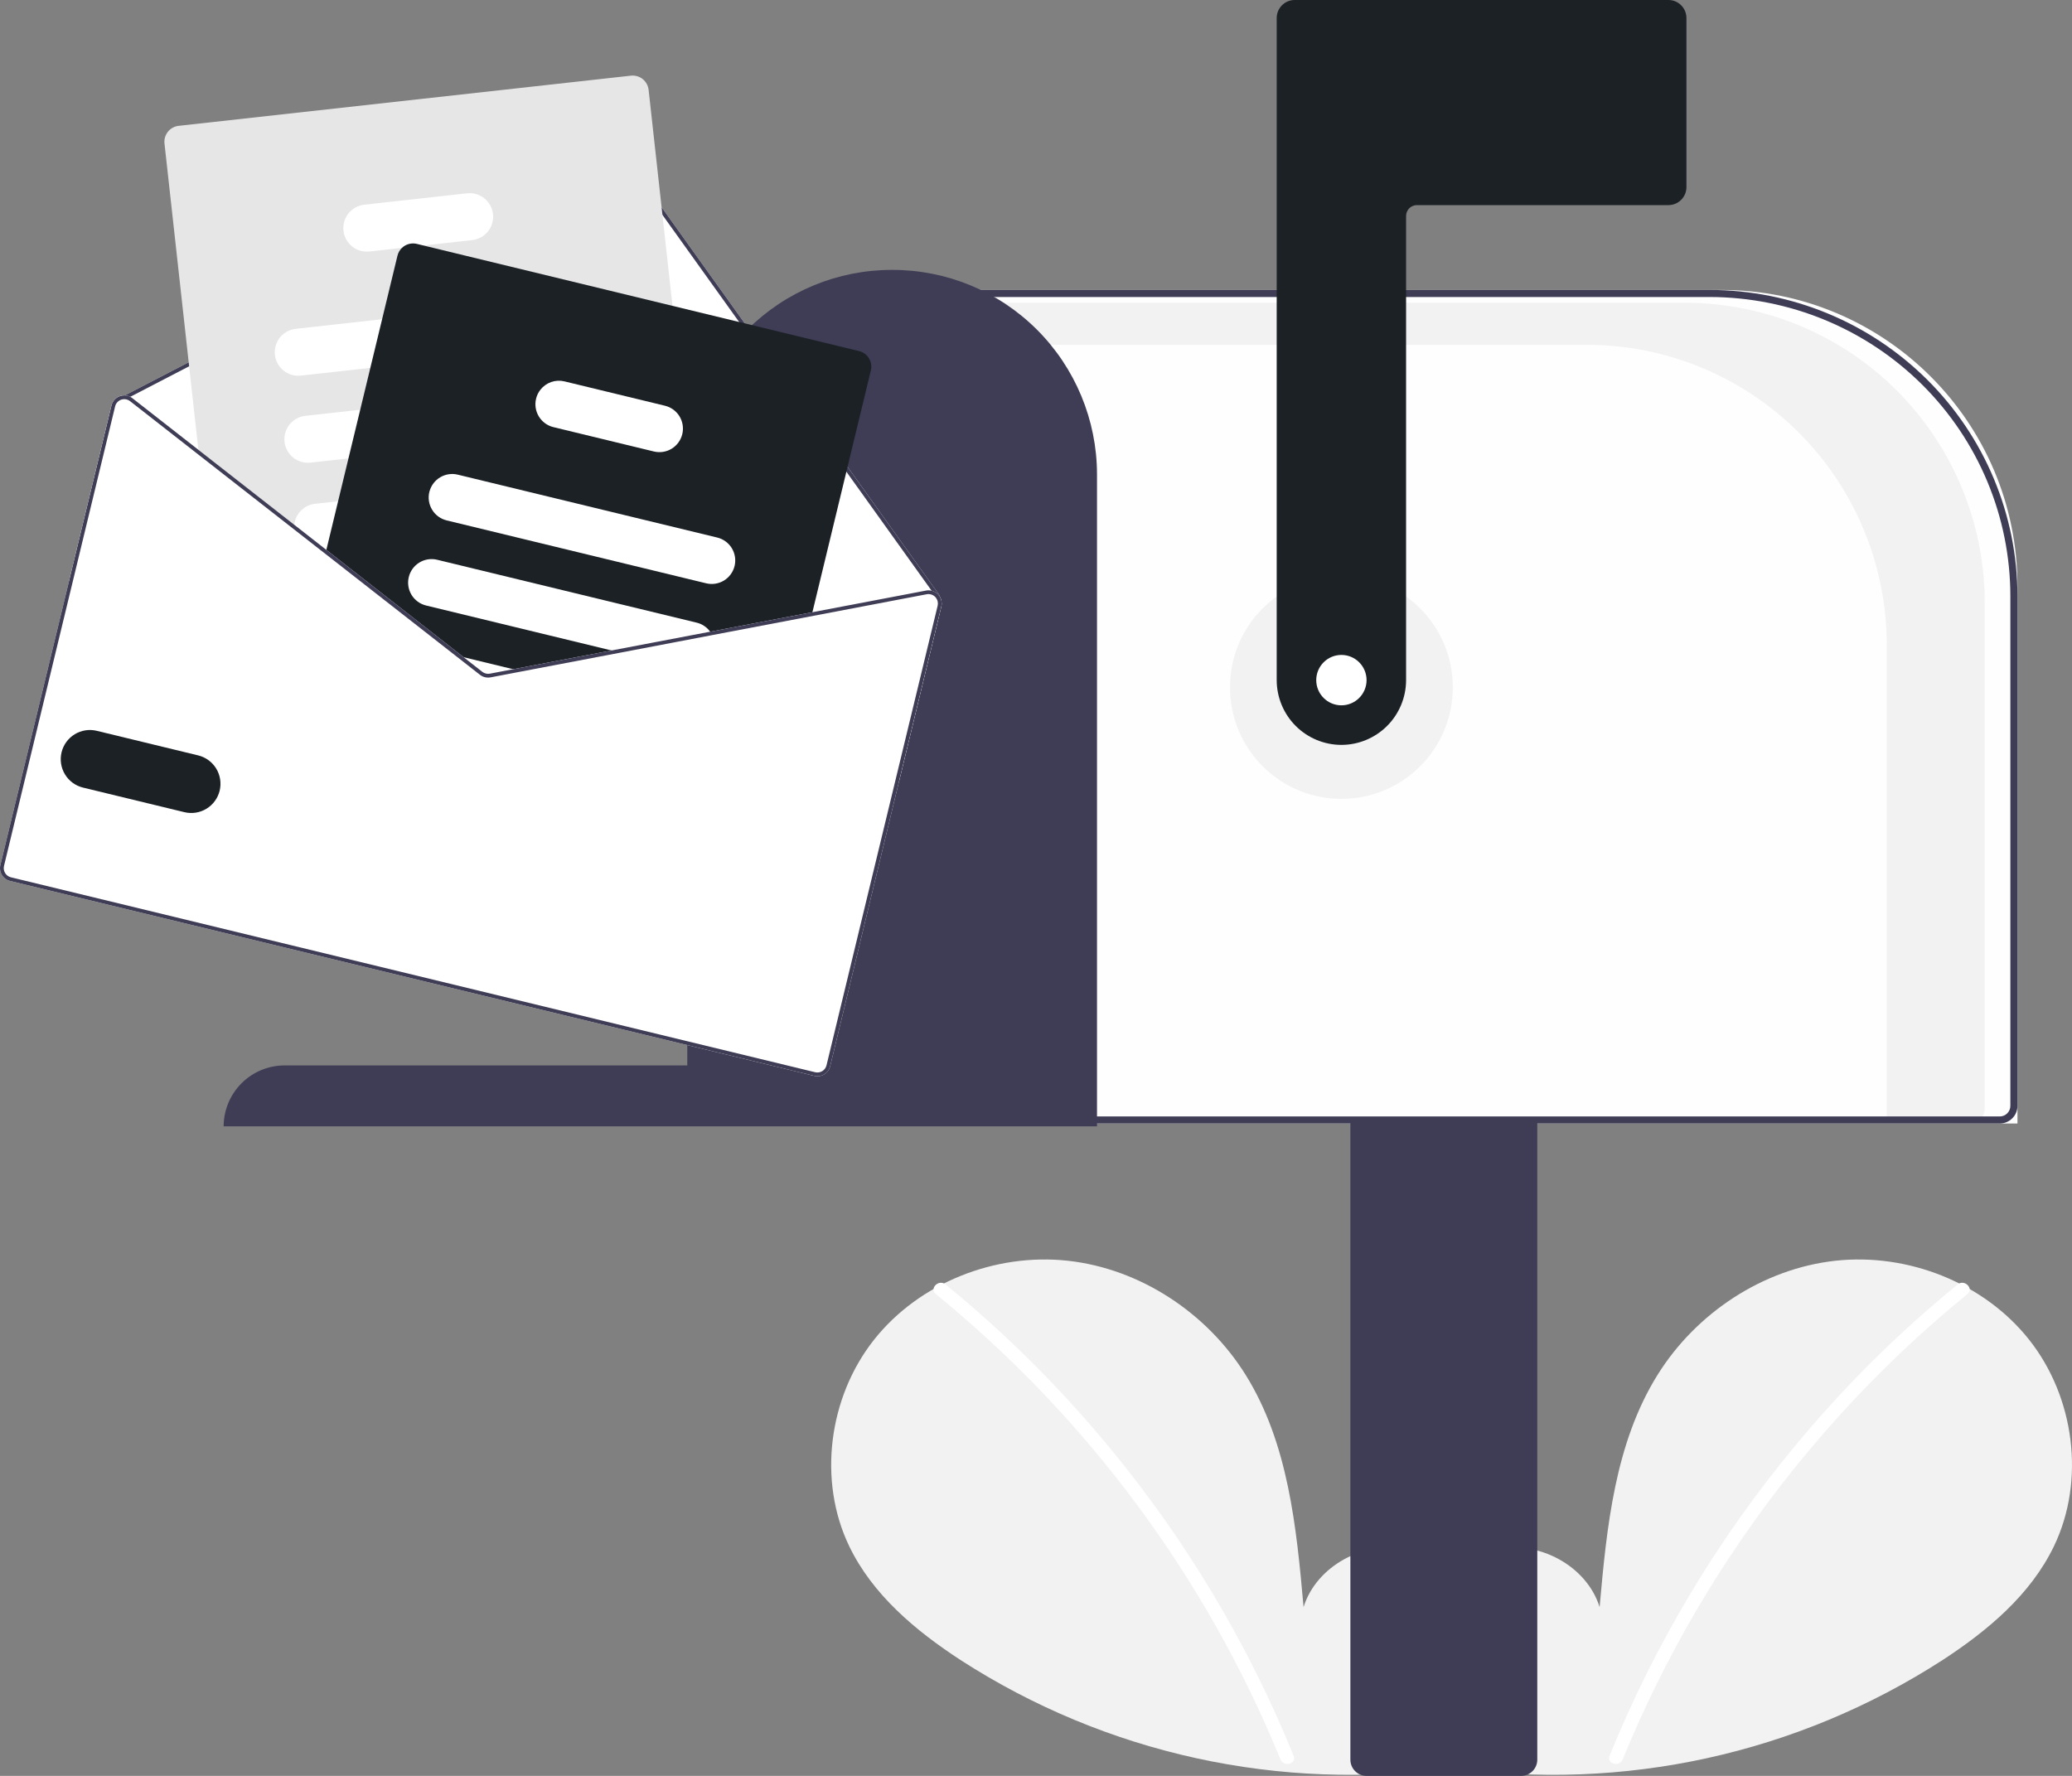<svg width="119" height="102" viewBox="0 0 119 102" fill="none" xmlns="http://www.w3.org/2000/svg">
<rect x="0" y="0" width="119" height="102" fill="#808080" stroke="none"/>
<g clip-path="url(#clip0_228_221)">
<path d="M115.868 33.653C115.868 24.264 108.257 16.653 98.868 16.653H52.193V64.531H115.868V33.653Z" fill="#FEFEFE"/>
<path d="M84.028 100.936C82.118 99.319 80.957 96.766 81.262 94.28C81.566 91.795 83.451 89.51 85.896 88.982C88.341 88.454 91.127 89.915 91.87 92.306C92.279 87.696 92.75 82.892 95.198 78.966C97.414 75.411 101.253 72.868 105.414 72.412C109.575 71.957 113.956 73.676 116.551 76.965C119.145 80.253 119.781 85.033 117.963 88.809C116.625 91.59 114.158 93.659 111.574 95.343C103.223 100.739 93.207 102.933 83.368 101.522" fill="#F2F2F2"/>
<path d="M112.436 73.772C109.003 76.572 105.853 79.703 103.033 83.121C98.619 88.452 95.047 94.428 92.442 100.843C92.251 101.311 93.01 101.514 93.199 101.051C94.855 96.996 96.905 93.113 99.318 89.458C103.082 83.748 107.692 78.646 112.991 74.327C113.383 74.008 112.825 73.455 112.436 73.772Z" fill="white"/>
<path d="M82.709 100.936C84.619 99.319 85.779 96.766 85.475 94.28C85.171 91.795 83.286 89.51 80.841 88.982C78.396 88.454 75.609 89.915 74.867 92.306C74.458 87.696 73.987 82.892 71.539 78.966C69.323 75.411 65.484 72.868 61.323 72.412C57.162 71.957 52.781 73.676 50.186 76.965C47.591 80.253 46.956 85.033 48.773 88.809C50.112 91.59 52.579 93.659 55.163 95.343C63.514 100.739 73.53 102.933 83.368 101.522" fill="#F2F2F2"/>
<path d="M54.301 73.772C57.734 76.572 60.884 79.703 63.704 83.121C68.118 88.452 71.69 94.428 74.295 100.843C74.486 101.311 73.727 101.514 73.538 101.051C69.276 90.627 62.471 81.439 53.746 74.327C53.354 74.008 53.912 73.455 54.301 73.772Z" fill="white"/>
<path d="M77.04 45.884C73.506 45.884 70.641 43.016 70.641 39.477C70.641 35.938 73.506 33.07 77.04 33.07C80.574 33.07 83.439 35.938 83.439 39.477C83.439 43.016 80.574 45.884 77.04 45.884Z" fill="#F2F2F2"/>
<path d="M96.77 17.39H52.682V19.805H91.141C93.403 19.805 95.642 20.251 97.731 21.118C99.82 21.984 101.718 23.254 103.317 24.855C104.916 26.456 106.185 28.357 107.05 30.449C107.915 32.541 108.361 34.783 108.361 37.047V64.486H113.185C113.398 64.486 113.602 64.401 113.753 64.251C113.904 64.1 113.989 63.895 113.989 63.681V34.632C113.989 32.367 113.543 30.125 112.678 28.034C111.813 25.942 110.544 24.041 108.945 22.44C107.346 20.839 105.448 19.569 103.359 18.703C101.27 17.836 99.031 17.39 96.77 17.39Z" fill="#F2F2F2"/>
<path d="M88.29 101.07V64.383H77.556V101.07C77.556 101.317 77.654 101.553 77.828 101.727C78.002 101.902 78.239 102 78.485 102H87.361C87.607 102 87.843 101.902 88.017 101.727C88.192 101.553 88.29 101.317 88.29 101.07Z" fill="#3F3D56"/>
<path d="M115.868 63.516V34.235C115.863 29.574 113.999 25.105 110.684 21.808C107.369 18.512 102.875 16.658 98.188 16.653H53.237V64.531H114.848C115.119 64.53 115.378 64.423 115.569 64.233C115.761 64.043 115.868 63.785 115.868 63.516ZM53.645 17.059H98.188C102.767 17.064 107.157 18.875 110.396 22.095C113.634 25.315 115.455 29.681 115.46 34.235V63.516C115.46 63.678 115.396 63.832 115.281 63.946C115.166 64.061 115.011 64.125 114.848 64.125H53.645V17.059Z" fill="#3F3D56"/>
<path d="M77.04 42.784C78.025 42.783 78.969 42.391 79.666 41.693C80.362 40.996 80.754 40.05 80.755 39.064V12.401C80.756 12.237 80.821 12.079 80.937 11.963C81.053 11.847 81.21 11.781 81.375 11.781H95.824C96.098 11.781 96.36 11.672 96.553 11.478C96.747 11.284 96.856 11.022 96.856 10.748V1.033C96.856 0.759 96.747 0.497 96.553 0.303C96.36 0.109 96.098 0 95.824 0H74.356C74.083 0 73.82 0.109 73.627 0.303C73.433 0.497 73.325 0.759 73.324 1.033V39.064C73.326 40.05 73.717 40.996 74.414 41.693C75.11 42.391 76.055 42.783 77.04 42.784Z" fill="#1C2126"/>
<path d="M51.238 15.502C48.124 15.495 45.135 16.727 42.928 18.927C40.722 21.128 39.478 24.115 39.472 27.233V61.194H16.353C15.424 61.192 14.533 61.56 13.875 62.216C13.217 62.872 12.846 63.763 12.844 64.693H63.004V27.233C62.997 24.115 61.754 21.128 59.547 18.927C57.341 16.727 54.352 15.495 51.238 15.502Z" fill="#3F3D56"/>
<path d="M54.061 34.841L51.625 44.918L3.967 33.366L6.403 23.288C6.432 23.165 6.492 23.052 6.577 22.958C6.663 22.864 6.77 22.793 6.89 22.752C6.978 22.721 7.071 22.707 7.165 22.711L34.713 8.428C34.875 8.346 35.06 8.324 35.237 8.366C35.413 8.408 35.568 8.513 35.675 8.66L48.951 27.198L53.956 34.189C53.966 34.201 53.972 34.215 53.975 34.23C53.978 34.245 53.978 34.26 53.975 34.275C54.077 34.445 54.108 34.648 54.061 34.841Z" fill="white"/>
<path d="M53.975 34.275C53.973 34.288 53.968 34.301 53.961 34.312C53.953 34.323 53.944 34.333 53.933 34.34C53.92 34.349 53.906 34.355 53.89 34.359C53.875 34.362 53.859 34.361 53.844 34.358C53.819 34.352 53.797 34.336 53.782 34.315L53.765 34.291L53.504 33.927L48.771 27.32L35.498 8.786C35.423 8.681 35.312 8.606 35.186 8.576C35.06 8.546 34.928 8.562 34.813 8.621L7.478 22.793L7.232 22.921C7.222 22.925 7.212 22.928 7.202 22.931C7.183 22.928 7.165 22.926 7.146 22.926C7.12 22.917 7.099 22.899 7.086 22.875C7.079 22.863 7.075 22.849 7.074 22.835C7.073 22.82 7.074 22.806 7.078 22.793C7.082 22.779 7.089 22.766 7.098 22.755C7.107 22.744 7.119 22.735 7.131 22.729L7.165 22.711L34.714 8.428C34.875 8.346 35.06 8.324 35.237 8.366C35.413 8.408 35.568 8.513 35.675 8.66L48.951 27.198L53.957 34.189C53.966 34.201 53.972 34.215 53.975 34.23C53.978 34.245 53.978 34.26 53.975 34.275Z" fill="#3F3D56"/>
<path d="M39.662 35.303L38.601 35.421L30.728 36.294L25.508 36.873L25.2 36.907L18.687 31.813L18.437 31.618L16.899 30.415L11.426 26.135L11.393 25.835L9.447 8.243C9.42 8.001 9.491 7.758 9.643 7.567C9.795 7.377 10.016 7.255 10.258 7.228L36.237 4.346C36.479 4.32 36.721 4.39 36.911 4.542C37.101 4.695 37.223 4.916 37.251 5.158L38.623 17.567L39.385 24.447L40.066 30.602L40.382 33.46L40.474 34.288C40.5 34.53 40.429 34.773 40.277 34.963C40.125 35.154 39.904 35.276 39.662 35.303Z" fill="#E6E6E6"/>
<path d="M32.523 19.883L21.27 21.131L17.279 21.573C17.102 21.593 16.924 21.578 16.754 21.528C16.584 21.479 16.425 21.396 16.286 21.285C16.148 21.174 16.033 21.037 15.947 20.881C15.862 20.726 15.808 20.555 15.788 20.379C15.769 20.202 15.784 20.024 15.834 19.853C15.883 19.683 15.966 19.524 16.076 19.385C16.187 19.247 16.324 19.131 16.479 19.046C16.635 18.96 16.805 18.906 16.982 18.887L21.945 18.336L32.225 17.195C32.581 17.155 32.938 17.259 33.217 17.483C33.497 17.707 33.676 18.033 33.715 18.39C33.755 18.746 33.651 19.104 33.428 19.384C33.204 19.664 32.879 19.843 32.523 19.883Z" fill="white"/>
<path d="M33.163 24.867C33.134 24.872 33.105 24.878 33.076 24.881L20.013 26.33L17.831 26.572C17.476 26.611 17.119 26.508 16.839 26.284C16.559 26.059 16.38 25.733 16.341 25.377C16.301 25.02 16.405 24.663 16.629 24.383C16.853 24.103 17.179 23.924 17.535 23.884L20.688 23.535L31.036 22.387L32.778 22.193C33.126 22.154 33.475 22.253 33.753 22.467C34.03 22.682 34.213 22.996 34.263 23.343C34.313 23.691 34.227 24.044 34.021 24.328C33.816 24.613 33.508 24.806 33.163 24.867Z" fill="white"/>
<path d="M34.642 29.287C34.535 29.465 34.388 29.616 34.214 29.728C34.039 29.84 33.841 29.91 33.635 29.933L28.28 30.527L18.744 31.585L18.742 31.584L18.437 31.618L16.899 30.415C16.89 30.324 16.889 30.232 16.899 30.14C16.931 29.833 17.067 29.547 17.285 29.328C17.502 29.109 17.787 28.971 18.093 28.936L19.418 28.789L24.673 28.207L28.454 27.787L33.338 27.245C33.588 27.217 33.841 27.26 34.068 27.369C34.295 27.478 34.488 27.648 34.623 27.86C34.759 28.073 34.833 28.319 34.836 28.571C34.839 28.823 34.772 29.071 34.642 29.287Z" fill="white"/>
<path d="M27.121 13.79L24.322 14.101L23.085 14.238L21.217 14.445C20.861 14.485 20.504 14.381 20.224 14.157C19.945 13.932 19.765 13.606 19.726 13.25C19.687 12.893 19.79 12.536 20.014 12.256C20.238 11.976 20.564 11.797 20.92 11.757L26.823 11.103C27.179 11.063 27.536 11.167 27.816 11.391C28.095 11.615 28.275 11.941 28.314 12.297C28.354 12.654 28.25 13.011 28.027 13.291C27.803 13.571 27.477 13.751 27.121 13.79Z" fill="white"/>
<path d="M50.016 21.275L46.603 35.394L40.905 36.479L35.635 37.484L29.98 38.561L28.174 38.905C28.068 38.925 27.959 38.923 27.855 38.897C27.75 38.872 27.652 38.825 27.567 38.758L26.117 37.625L25.2 36.907L18.687 31.813L22.828 14.684C22.869 14.514 22.958 14.359 23.085 14.238C23.196 14.131 23.332 14.054 23.481 14.014C23.63 13.973 23.786 13.971 23.936 14.007L49.34 20.165C49.577 20.223 49.781 20.372 49.907 20.58C50.034 20.788 50.074 21.038 50.016 21.275Z" fill="#1C2126"/>
<path d="M42.189 32.507C42.104 32.856 41.885 33.156 41.58 33.343C41.274 33.529 40.907 33.587 40.559 33.503L25.653 29.89C25.305 29.805 25.005 29.586 24.819 29.28C24.632 28.974 24.574 28.606 24.658 28.258C24.662 28.241 24.667 28.224 24.673 28.207C24.768 27.871 24.989 27.585 25.29 27.409C25.591 27.233 25.949 27.18 26.288 27.262L41.194 30.875C41.542 30.96 41.842 31.179 42.029 31.485C42.215 31.791 42.273 32.159 42.189 32.507Z" fill="white"/>
<path d="M40.905 36.479L35.635 37.484L24.471 34.778C24.123 34.693 23.823 34.474 23.636 34.168C23.45 33.862 23.392 33.494 23.477 33.146C23.561 32.797 23.78 32.496 24.085 32.31C24.391 32.123 24.758 32.065 25.106 32.15L40.013 35.763C40.324 35.838 40.599 36.022 40.786 36.282C40.831 36.344 40.871 36.41 40.905 36.479Z" fill="white"/>
<path d="M29.981 38.561L28.174 38.905C28.068 38.925 27.959 38.922 27.855 38.897C27.75 38.872 27.652 38.824 27.567 38.758L26.118 37.624L29.981 38.561Z" fill="white"/>
<path d="M39.185 24.936C39.101 25.284 38.882 25.585 38.576 25.772C38.271 25.958 37.904 26.016 37.556 25.932L31.782 24.532C31.434 24.448 31.134 24.228 30.948 23.922C30.761 23.616 30.704 23.249 30.788 22.901C30.832 22.713 30.917 22.538 31.036 22.387C31.196 22.182 31.411 22.028 31.656 21.942C31.901 21.857 32.165 21.844 32.417 21.905L38.191 23.304C38.539 23.389 38.839 23.608 39.026 23.914C39.212 24.22 39.27 24.588 39.185 24.936Z" fill="white"/>
<path d="M35.636 37.484L29.98 38.561L28.174 38.906C28.068 38.925 27.959 38.922 27.855 38.897C27.75 38.872 27.652 38.825 27.567 38.759L26.117 37.625L26.626 37.748L27.7 38.587C27.761 38.635 27.831 38.668 27.906 38.686C27.98 38.705 28.058 38.707 28.134 38.693L29.471 38.438L35.127 37.36L35.636 37.484ZM18.743 31.585L18.688 31.813L18.437 31.617L18.743 31.585ZM35.636 37.484L29.98 38.561L28.174 38.906C28.068 38.925 27.959 38.922 27.855 38.897C27.75 38.872 27.652 38.825 27.567 38.759L26.117 37.625L26.626 37.748L27.7 38.587C27.761 38.635 27.831 38.668 27.906 38.686C27.98 38.705 28.058 38.707 28.134 38.693L29.471 38.438L35.127 37.36L35.636 37.484ZM35.636 37.484L29.98 38.561L28.174 38.906C28.068 38.925 27.959 38.922 27.855 38.897C27.75 38.872 27.652 38.825 27.567 38.759L26.117 37.625L26.626 37.748L27.7 38.587C27.761 38.635 27.831 38.668 27.906 38.686C27.98 38.705 28.058 38.707 28.134 38.693L29.471 38.438L35.127 37.36L35.636 37.484ZM54.061 34.841L47.679 61.237C47.632 61.432 47.509 61.6 47.338 61.705C47.167 61.809 46.962 61.842 46.767 61.794L0.578 50.599C0.383 50.551 0.215 50.428 0.111 50.257C0.007 50.086 -0.026 49.88 0.021 49.685L6.403 23.289C6.432 23.165 6.492 23.052 6.577 22.958C6.663 22.864 6.77 22.793 6.89 22.752C6.978 22.721 7.071 22.707 7.165 22.711C7.274 22.714 7.381 22.742 7.477 22.793C7.522 22.814 7.564 22.84 7.603 22.871L11.393 25.835L16.899 30.141L18.743 31.583L18.743 31.585L18.744 31.585L25.508 36.872L26.626 37.748L27.7 38.587C27.761 38.635 27.831 38.668 27.906 38.686C27.98 38.705 28.058 38.707 28.134 38.693L29.471 38.438L35.127 37.36L40.787 36.282L53.185 33.92C53.29 33.899 53.399 33.901 53.504 33.927C53.645 33.961 53.773 34.035 53.873 34.141C53.911 34.182 53.946 34.227 53.975 34.275C54.077 34.445 54.108 34.648 54.061 34.841ZM35.636 37.484L29.98 38.561L28.174 38.906C28.068 38.925 27.959 38.922 27.855 38.897C27.75 38.872 27.652 38.825 27.567 38.759L26.117 37.625L26.626 37.748L27.7 38.587C27.761 38.635 27.831 38.668 27.906 38.686C27.98 38.705 28.058 38.707 28.134 38.693L29.471 38.438L35.127 37.36L35.636 37.484ZM35.636 37.484L29.98 38.561L28.174 38.906C28.068 38.925 27.959 38.922 27.855 38.897C27.75 38.872 27.652 38.825 27.567 38.759L26.117 37.625L26.626 37.748L27.7 38.587C27.761 38.635 27.831 38.668 27.906 38.686C27.98 38.705 28.058 38.707 28.134 38.693L29.471 38.438L35.127 37.36L35.636 37.484ZM35.636 37.484L29.98 38.561L28.174 38.906C28.068 38.925 27.959 38.922 27.855 38.897C27.75 38.872 27.652 38.825 27.567 38.759L26.117 37.625L26.626 37.748L27.7 38.587C27.761 38.635 27.831 38.668 27.906 38.686C27.98 38.705 28.058 38.707 28.134 38.693L29.471 38.438L35.127 37.36L35.636 37.484Z" fill="white"/>
<path d="M35.636 37.484L29.98 38.561L28.174 38.906C28.068 38.925 27.959 38.922 27.855 38.897C27.75 38.872 27.652 38.825 27.567 38.759L26.117 37.625L26.626 37.748L27.7 38.587C27.761 38.635 27.831 38.668 27.906 38.686C27.98 38.705 28.058 38.707 28.134 38.693L29.471 38.438L35.127 37.36L35.636 37.484ZM18.743 31.585L18.688 31.813L18.437 31.617L18.743 31.585ZM35.636 37.484L29.98 38.561L28.174 38.906C28.068 38.925 27.959 38.922 27.855 38.897C27.75 38.872 27.652 38.825 27.567 38.759L26.117 37.625L26.626 37.748L27.7 38.587C27.761 38.635 27.831 38.668 27.906 38.686C27.98 38.705 28.058 38.707 28.134 38.693L29.471 38.438L35.127 37.36L35.636 37.484ZM35.636 37.484L29.98 38.561L28.174 38.906C28.068 38.925 27.959 38.922 27.855 38.897C27.75 38.872 27.652 38.825 27.567 38.759L26.117 37.625L26.626 37.748L27.7 38.587C27.761 38.635 27.831 38.668 27.906 38.686C27.98 38.705 28.058 38.707 28.134 38.693L29.471 38.438L35.127 37.36L35.636 37.484ZM53.765 34.292L53.737 34.313C53.732 34.305 53.724 34.298 53.718 34.29C53.655 34.225 53.577 34.176 53.491 34.149C53.405 34.121 53.314 34.115 53.225 34.131L40.905 36.478L35.636 37.484L29.98 38.561L28.174 38.906C28.068 38.925 27.959 38.922 27.855 38.897C27.75 38.872 27.652 38.825 27.567 38.759L26.117 37.625L26.626 37.748L27.7 38.587C27.761 38.635 27.831 38.668 27.906 38.686C27.98 38.705 28.058 38.707 28.134 38.693L29.471 38.438L35.127 37.36L40.787 36.282L53.185 33.92C53.29 33.899 53.399 33.901 53.504 33.927L53.765 34.292ZM54.061 34.841L47.679 61.237C47.632 61.432 47.509 61.6 47.338 61.705C47.167 61.809 46.962 61.842 46.767 61.794L0.578 50.599C0.383 50.551 0.215 50.428 0.111 50.257C0.007 50.086 -0.026 49.88 0.021 49.685L6.403 23.289C6.432 23.165 6.492 23.052 6.577 22.958C6.663 22.864 6.77 22.793 6.89 22.752C6.978 22.721 7.071 22.707 7.165 22.711C7.274 22.714 7.381 22.742 7.477 22.793C7.522 22.814 7.564 22.84 7.603 22.871L11.393 25.835L16.899 30.141L18.743 31.583L18.743 31.585L18.744 31.585L25.508 36.872L26.626 37.748L27.7 38.587C27.761 38.635 27.831 38.668 27.906 38.686C27.98 38.705 28.058 38.707 28.134 38.693L29.471 38.438L35.127 37.36L40.787 36.282L53.185 33.92C53.29 33.899 53.399 33.901 53.504 33.927C53.645 33.961 53.773 34.035 53.873 34.141C53.911 34.182 53.946 34.227 53.975 34.275C54.077 34.445 54.108 34.648 54.061 34.841ZM53.851 34.79C53.869 34.712 53.871 34.631 53.854 34.553C53.838 34.474 53.804 34.401 53.755 34.337C53.751 34.328 53.745 34.319 53.737 34.313C53.732 34.305 53.724 34.298 53.718 34.29C53.655 34.225 53.577 34.176 53.491 34.149C53.405 34.121 53.314 34.115 53.225 34.131L40.905 36.478L35.636 37.484L29.98 38.561L28.174 38.906C28.068 38.925 27.959 38.922 27.855 38.897C27.75 38.872 27.652 38.825 27.567 38.759L26.117 37.625L25.2 36.907L18.688 31.813L18.437 31.617L16.9 30.415L11.426 26.135L7.469 23.04C7.408 22.993 7.339 22.96 7.265 22.942C7.244 22.936 7.223 22.933 7.202 22.931C7.183 22.928 7.165 22.926 7.146 22.926C7.082 22.925 7.02 22.936 6.96 22.956C6.875 22.986 6.798 23.037 6.737 23.104C6.676 23.17 6.633 23.251 6.612 23.339L0.23 49.735C0.213 49.804 0.21 49.876 0.221 49.947C0.232 50.017 0.257 50.084 0.294 50.145C0.331 50.206 0.38 50.259 0.437 50.301C0.495 50.343 0.56 50.373 0.629 50.389L46.817 61.585C46.956 61.619 47.103 61.596 47.226 61.521C47.348 61.446 47.435 61.325 47.469 61.186L53.851 34.79ZM35.636 37.484L29.98 38.561L28.174 38.906C28.068 38.925 27.959 38.922 27.855 38.897C27.75 38.872 27.652 38.825 27.567 38.759L26.117 37.625L26.626 37.748L27.7 38.587C27.761 38.635 27.831 38.668 27.906 38.686C27.98 38.705 28.058 38.707 28.134 38.693L29.471 38.438L35.127 37.36L35.636 37.484ZM35.636 37.484L29.98 38.561L28.174 38.906C28.068 38.925 27.959 38.922 27.855 38.897C27.75 38.872 27.652 38.825 27.567 38.759L26.117 37.625L26.626 37.748L27.7 38.587C27.761 38.635 27.831 38.668 27.906 38.686C27.98 38.705 28.058 38.707 28.134 38.693L29.471 38.438L35.127 37.36L35.636 37.484ZM35.636 37.484L29.98 38.561L28.174 38.906C28.068 38.925 27.959 38.922 27.855 38.897C27.75 38.872 27.652 38.825 27.567 38.759L26.117 37.625L26.626 37.748L27.7 38.587C27.761 38.635 27.831 38.668 27.906 38.686C27.98 38.705 28.058 38.707 28.134 38.693L29.471 38.438L35.127 37.36L35.636 37.484Z" fill="#3F3D56"/>
<path d="M12.616 45.413C12.72 44.98 12.649 44.524 12.418 44.144C12.186 43.764 11.814 43.492 11.382 43.387L5.552 41.974C5.121 41.871 4.666 41.943 4.288 42.175C3.91 42.407 3.639 42.78 3.535 43.212C3.431 43.643 3.501 44.098 3.732 44.478C3.962 44.857 4.333 45.13 4.764 45.236L10.593 46.649C11.025 46.753 11.481 46.681 11.86 46.45C12.239 46.218 12.511 45.845 12.616 45.413Z" fill="#1C2126"/>
<path d="M77.04 40.511C76.242 40.511 75.595 39.863 75.595 39.064C75.595 38.265 76.242 37.617 77.04 37.617C77.838 37.617 78.485 38.265 78.485 39.064C78.485 39.863 77.838 40.511 77.04 40.511Z" fill="white"/>
</g>
<defs>
<clipPath id="clip0_228_221">
<rect width="119" height="102" fill="white" transform="matrix(-1 0 0 1 119 0)"/>
</clipPath>
</defs>
</svg>
